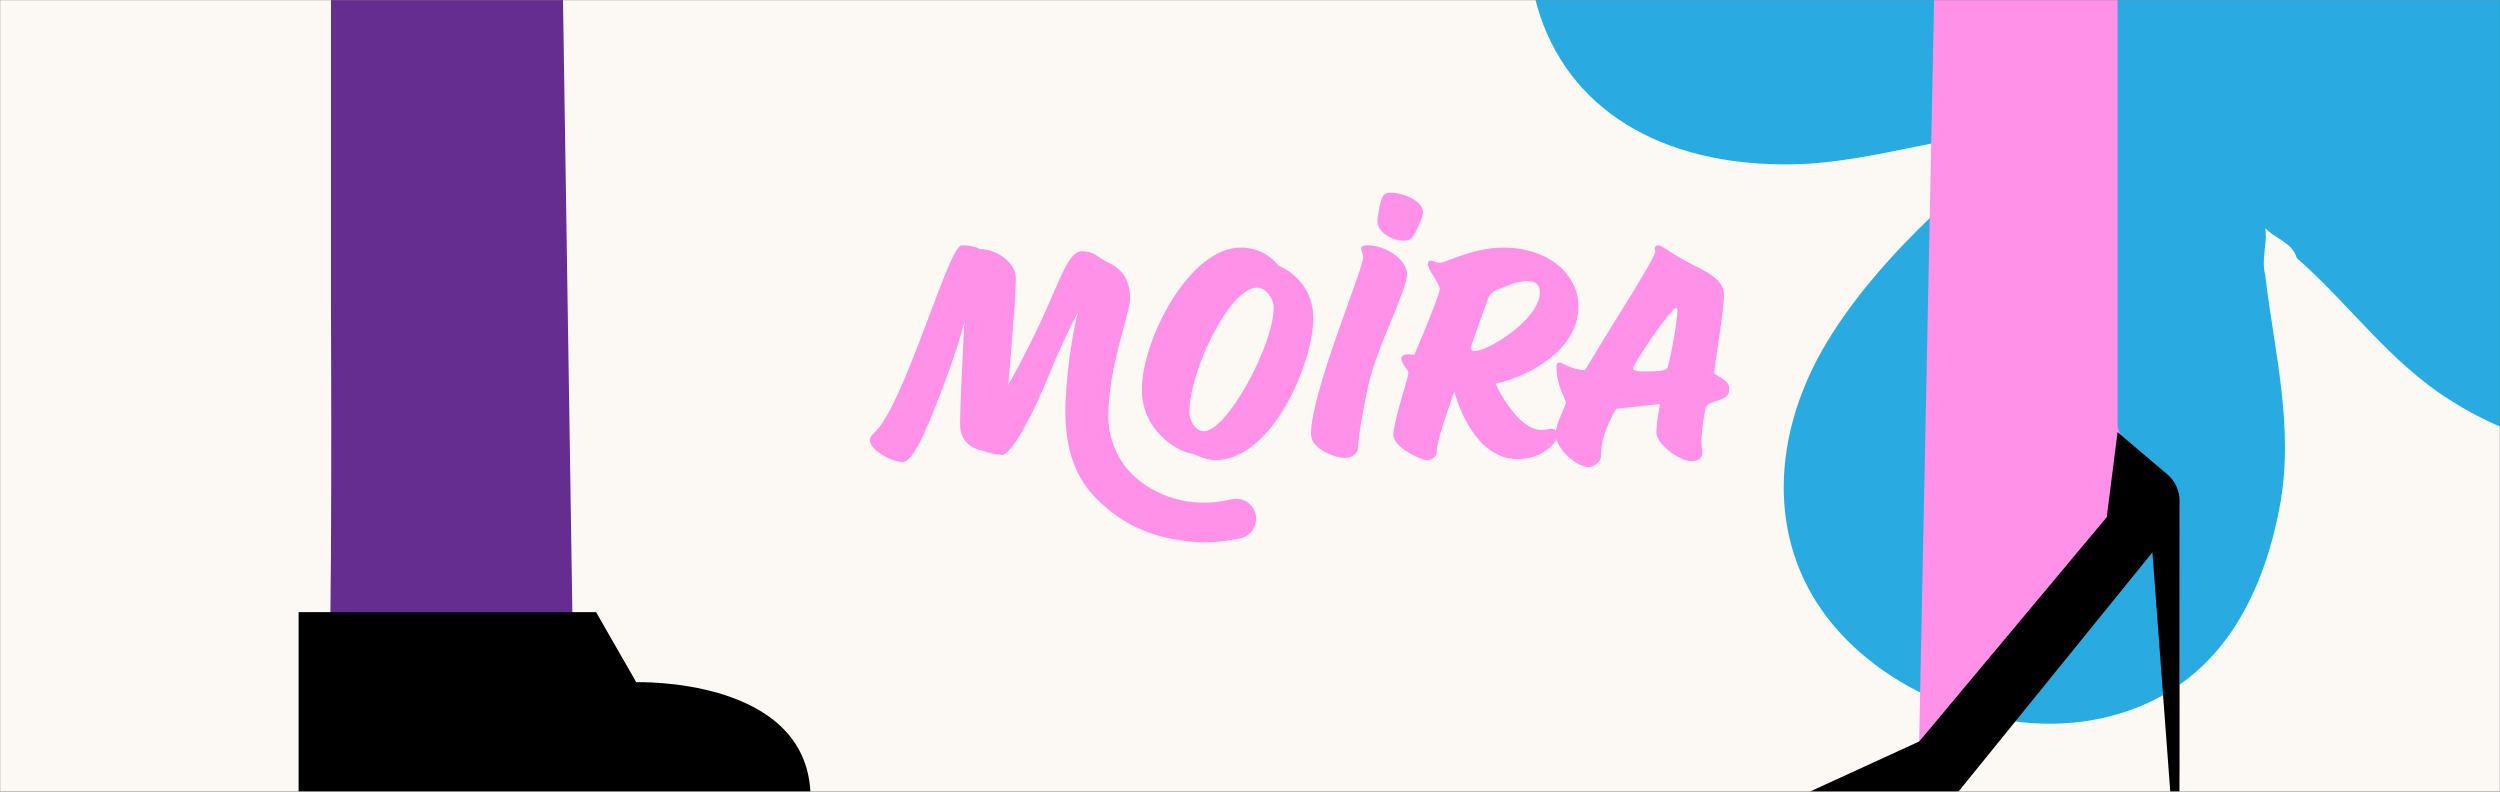 <svg width="1440" height="456" viewBox="0 0 1440 456" fill="none" xmlns="http://www.w3.org/2000/svg">
<rect x="0" y="0" width="1440" height="456" fill="#808080" stroke="none"/>
<mask id="mask0_174_15325" style="mask-type:alpha" maskUnits="userSpaceOnUse" x="0" y="0" width="1440" height="456">
<rect width="1440" height="456" fill="#D9D9D9"/>
</mask>
<g mask="url(#mask0_174_15325)">
<rect x="1440" y="-3" width="460" height="1440" transform="rotate(90 1440 -3)" fill="#FCF9F5"/>
<path d="M1304.76 158.395C1309.96 203.117 1321.89 246.816 1312.88 293.115C1299.97 359.475 1266.47 401.589 1210.17 413.782C1152.12 426.376 1082.8 399.396 1049.14 351.141C1017.82 306.242 1020.71 245.86 1055.69 191.583C1087.61 142.016 1132.88 106.273 1177.64 66.182C1154.54 72.056 1131.62 78.901 1108.29 83.531C1083.26 88.502 1057.82 94.258 1032.51 94.643C955.832 95.91 902.486 61.982 885.592 4.245C866.293 -61.619 898.678 -147.787 956.144 -183.834C1006.73 -215.577 1054.49 -201.413 1100.95 -174.33C1137.78 -152.847 1163.16 -119.297 1190.02 -87.436C1196.75 -78.205 1212.29 -76.939 1212.57 -64.145C1210.11 -71.805 1209.32 -81.546 1210.73 -91.451C1201 -150.832 1186.24 -209.628 1208.65 -269.981C1237.88 -348.667 1317.02 -382.173 1396.44 -347.171C1478.66 -310.924 1508.14 -230.208 1468.95 -154.329C1442.88 -103.851 1397.93 -71.123 1360.14 -31.595C1361.51 -27.498 1351.06 -23.691 1358.17 -21.165C1363.65 -19.224 1371.15 -22.535 1377.81 -23.157C1417.61 -29.735 1456.82 -40.077 1497.86 -37.832C1564.21 -34.202 1609.64 -2.348 1626.65 54.026C1645.91 117.904 1620.05 195.257 1566.32 234.585C1521.24 267.602 1466.16 265.247 1411.09 230.385C1376.41 208.458 1353.1 175.078 1322.96 148.654C1319.65 136.705 1302.36 136.401 1301.62 123.963C1309.2 133.838 1301.57 146.669 1304.76 158.395Z" fill="#29ABE2"/>
<path d="M1219.72 -318.338V244.565C1219.72 245.922 1220.02 247.262 1220.59 248.494C1221.16 249.725 1221.99 250.819 1223.03 251.699L1245.56 270.811C1248.66 273.437 1251.14 276.703 1252.85 280.383C1254.55 284.063 1255.44 288.069 1255.43 292.123V450.267L1248.29 288.101L1126.87 457.401H1039.38L1105.44 427.103L1120.62 -326.354L1219.72 -318.338Z" fill="#FF92E8"/>
<path d="M1213.47 297.901L1219.72 248.891L1248.31 273.137C1250.54 275.033 1252.34 277.391 1253.57 280.048C1254.8 282.705 1255.43 285.596 1255.43 288.523L1255.37 457.423H1250.18L1239.79 318.154L1126.87 457.423H1039.38L1105.44 427.124L1213.47 297.901Z" fill="black"/>
<path d="M190.638 -803.068V176.204C190.638 179.601 191.546 383.122 188.979 385.327L304.22 438.661H411.248L330.419 401.317L311.861 -813L190.638 -803.068Z" fill="#662D91"/>
<path d="M172 456.617V352.572H343.331L366.49 392.955C366.49 392.955 463.744 389.836 466.824 456.518L172 456.617Z" fill="black"/>
<path d="M687.002 261.299C687.002 261.299 694.452 265.065 699.848 265.065C733.316 265.065 756.456 207.983 756.456 183.649C756.456 160.257 736.475 153.08 736.475 153.08C733.907 149.781 730.592 147.117 726.794 145.298C722.995 143.48 718.818 142.558 714.594 142.605C685.101 142.605 657.697 195.638 657.697 224.488C657.697 249.29 680.529 261.299 687.036 261.299M723.985 165.688C729.373 165.688 733.657 172.272 733.657 177.072C733.657 198.752 706.695 248.355 693.535 248.355C689.412 248.355 685.135 243.832 685.135 237.281C685.135 213.724 708.282 165.688 723.958 165.688" fill="#FF92E8"/>
<path d="M722.887 295.016C721.96 292.337 720.075 290.095 717.595 288.725C715.116 287.355 712.217 286.953 709.458 287.596C706.252 288.359 702.999 288.906 699.719 289.231C676.684 291.495 657.967 281.05 648.261 268.884C641.735 260.702 638.271 249.165 638.344 239.984C638.628 210.198 650.906 180.636 650.906 172.018C650.906 157.747 642.919 153.359 637.596 150.837C632.274 148.315 630.542 144.721 623.051 144.721C615.56 144.721 610.68 160.871 600.657 182.668C590.634 204.466 580.763 221.722 580.763 221.722C580.763 221.722 585.153 172.799 585.153 160.567C585.113 150.36 573.067 143.476 564.432 143.476C564.432 143.476 561.126 141.285 553.939 141.285C546.753 141.285 524.498 221.258 506.798 245.716C504.762 248.543 501 250.893 501 253.401C501 259.206 513.37 266.104 520.108 266.104C526.845 266.104 536.703 240.229 544.696 218.75C552.372 198.23 555.196 186.6 555.506 185.654C555.348 187.222 553.001 231.915 553.001 244.618C553.001 257.631 565.219 259.352 565.219 259.352C565.219 259.352 571.949 262 577.278 262C582.607 262 595.13 238.634 604.221 216.056C609.199 203.616 614.814 191.44 621.041 179.577C619.09 185.654 614.965 207.563 613.947 228.301C613.5 234.072 613.513 239.869 613.986 245.637C615.566 266.077 622.978 278.223 630.403 286.014C647.904 304.316 667.745 311.167 692.361 312.445C695.63 312.531 698.901 312.371 702.146 311.968C706.288 311.564 710.405 310.93 714.477 310.068C716.069 309.723 717.571 309.043 718.881 308.072C720.191 307.102 721.28 305.863 722.075 304.439C722.871 303.015 723.355 301.437 723.494 299.812C723.634 298.186 723.427 296.549 722.887 295.01V295.016Z" fill="#FF92E8"/>
<path d="M784.055 143.346C784.055 141.444 785.642 141.285 788.187 141.285C796.931 141.285 810.445 148.714 810.445 158.039C810.445 167.364 792.798 200.383 788.187 221.871C783.576 243.36 782.307 254.422 782.307 257.268C782.307 260.114 780.081 263.746 774.534 263.746C768.986 263.746 755.14 258.688 755.14 249.997C755.12 225.979 785.164 155.193 785.164 148.239C785.164 145.551 784.055 145.241 784.055 143.346" fill="#FF92E8"/>
<path d="M824.152 150.077C825.557 150.077 826.484 151.318 829.599 151.318C832.713 151.318 848.564 142.604 865.667 142.604C893.186 142.604 909.203 159.097 909.203 176.372C909.203 204.69 874.221 218.543 861.625 220.878C861.625 222.588 874.526 247.636 887.587 247.636C890.079 247.636 892.226 247.013 893.498 247.013C895.989 247.013 897.388 248.731 897.388 250.442C897.388 253.704 889.767 264.441 874.062 264.441C847.318 264.441 837.683 225.546 837.683 225.546C837.683 225.546 827.578 253.399 827.578 259.62C827.578 263.354 824.622 265.065 821.667 265.065C818.712 265.065 802.543 257.77 802.543 250.475C802.543 243.18 811.23 217.316 811.23 214.962C811.23 212.608 807.188 209.829 807.188 206.407C807.188 204.537 809.521 204.073 811.542 204.073C812.585 204.074 813.626 204.177 814.65 204.378C814.65 204.378 829.268 170.152 829.268 166.577C829.268 163.003 822.422 155.529 822.422 152.107C822.422 150.86 823.045 150.117 824.132 150.117M847.146 200.372C847.146 201.778 847.769 202.09 849.942 202.09C857.231 202.09 886.951 183.879 886.951 168.321C886.951 163.964 884.618 161.942 879.662 161.942C872.976 161.942 867.847 165.052 863.493 166.451C860.067 167.545 858.192 169.409 857.119 172.214C857.119 172.214 847.179 198.973 847.179 200.372" fill="#FF92E8"/>
<path d="M955.147 141.295C957.316 141.295 961.813 145.481 971.436 150.607C980.748 155.727 993.009 160.072 993.009 169.696C993.009 179.471 987.573 209.579 987.421 215.009C990.833 217.807 996.111 219.044 996.111 224.322C996.111 231.928 983.545 229.752 982.295 235.493C981.156 241.286 980.381 247.144 979.974 253.034C979.974 257.842 980.589 258.464 980.589 261.103C980.589 264.053 977.944 265.6 973.916 265.6C967.712 265.6 954.075 256.136 954.075 248.999C954.075 242.636 956.251 232.702 956.251 232.702C956.251 232.702 939.645 234.56 930.954 235.493C930.333 235.804 926.609 243.258 924.44 249.151C922.904 253.596 922.118 258.265 922.112 262.968C922.112 265.911 918.382 269.013 914.97 269.013C908.145 269.013 896.035 258.616 896.035 249.925C896.035 244.184 901.934 233.476 901.934 231.928C901.934 229.441 896.505 222.926 896.505 211.285C896.505 210.042 896.816 208.805 898.363 208.805C899.911 208.805 905.347 213.15 912.953 213.15C913.111 213.15 924.44 193.903 934.367 178.228C944.115 162.559 953.282 147.346 953.434 145.018C953.434 143.934 953.123 143.934 953.123 143.153C953.119 142.894 953.17 142.636 953.272 142.398C953.375 142.159 953.527 141.945 953.718 141.77C953.909 141.594 954.135 141.461 954.381 141.379C954.628 141.297 954.889 141.268 955.147 141.295M940.709 212.066C940.709 213.931 944.433 213.931 948.646 213.931C955.782 213.931 960.127 213.62 960.596 211.444C962.766 203.996 966.178 184.597 966.178 178.856C966.178 177.771 965.867 177.302 965.556 177.302C962.455 177.302 940.729 209.711 940.729 212.066" fill="#FF92E8"/>
<path d="M814.123 135.7C814.123 135.7 818.314 128.863 819.514 123.559C821.364 115.363 805.502 109.995 799.416 111.158C796.837 111.659 796.192 113.251 795.547 115.409C793.871 121.167 794.174 122.558 793.522 125.47C791.137 136.181 811.351 142.804 814.123 135.7Z" fill="#FF92E8"/>
</g>
</svg>
